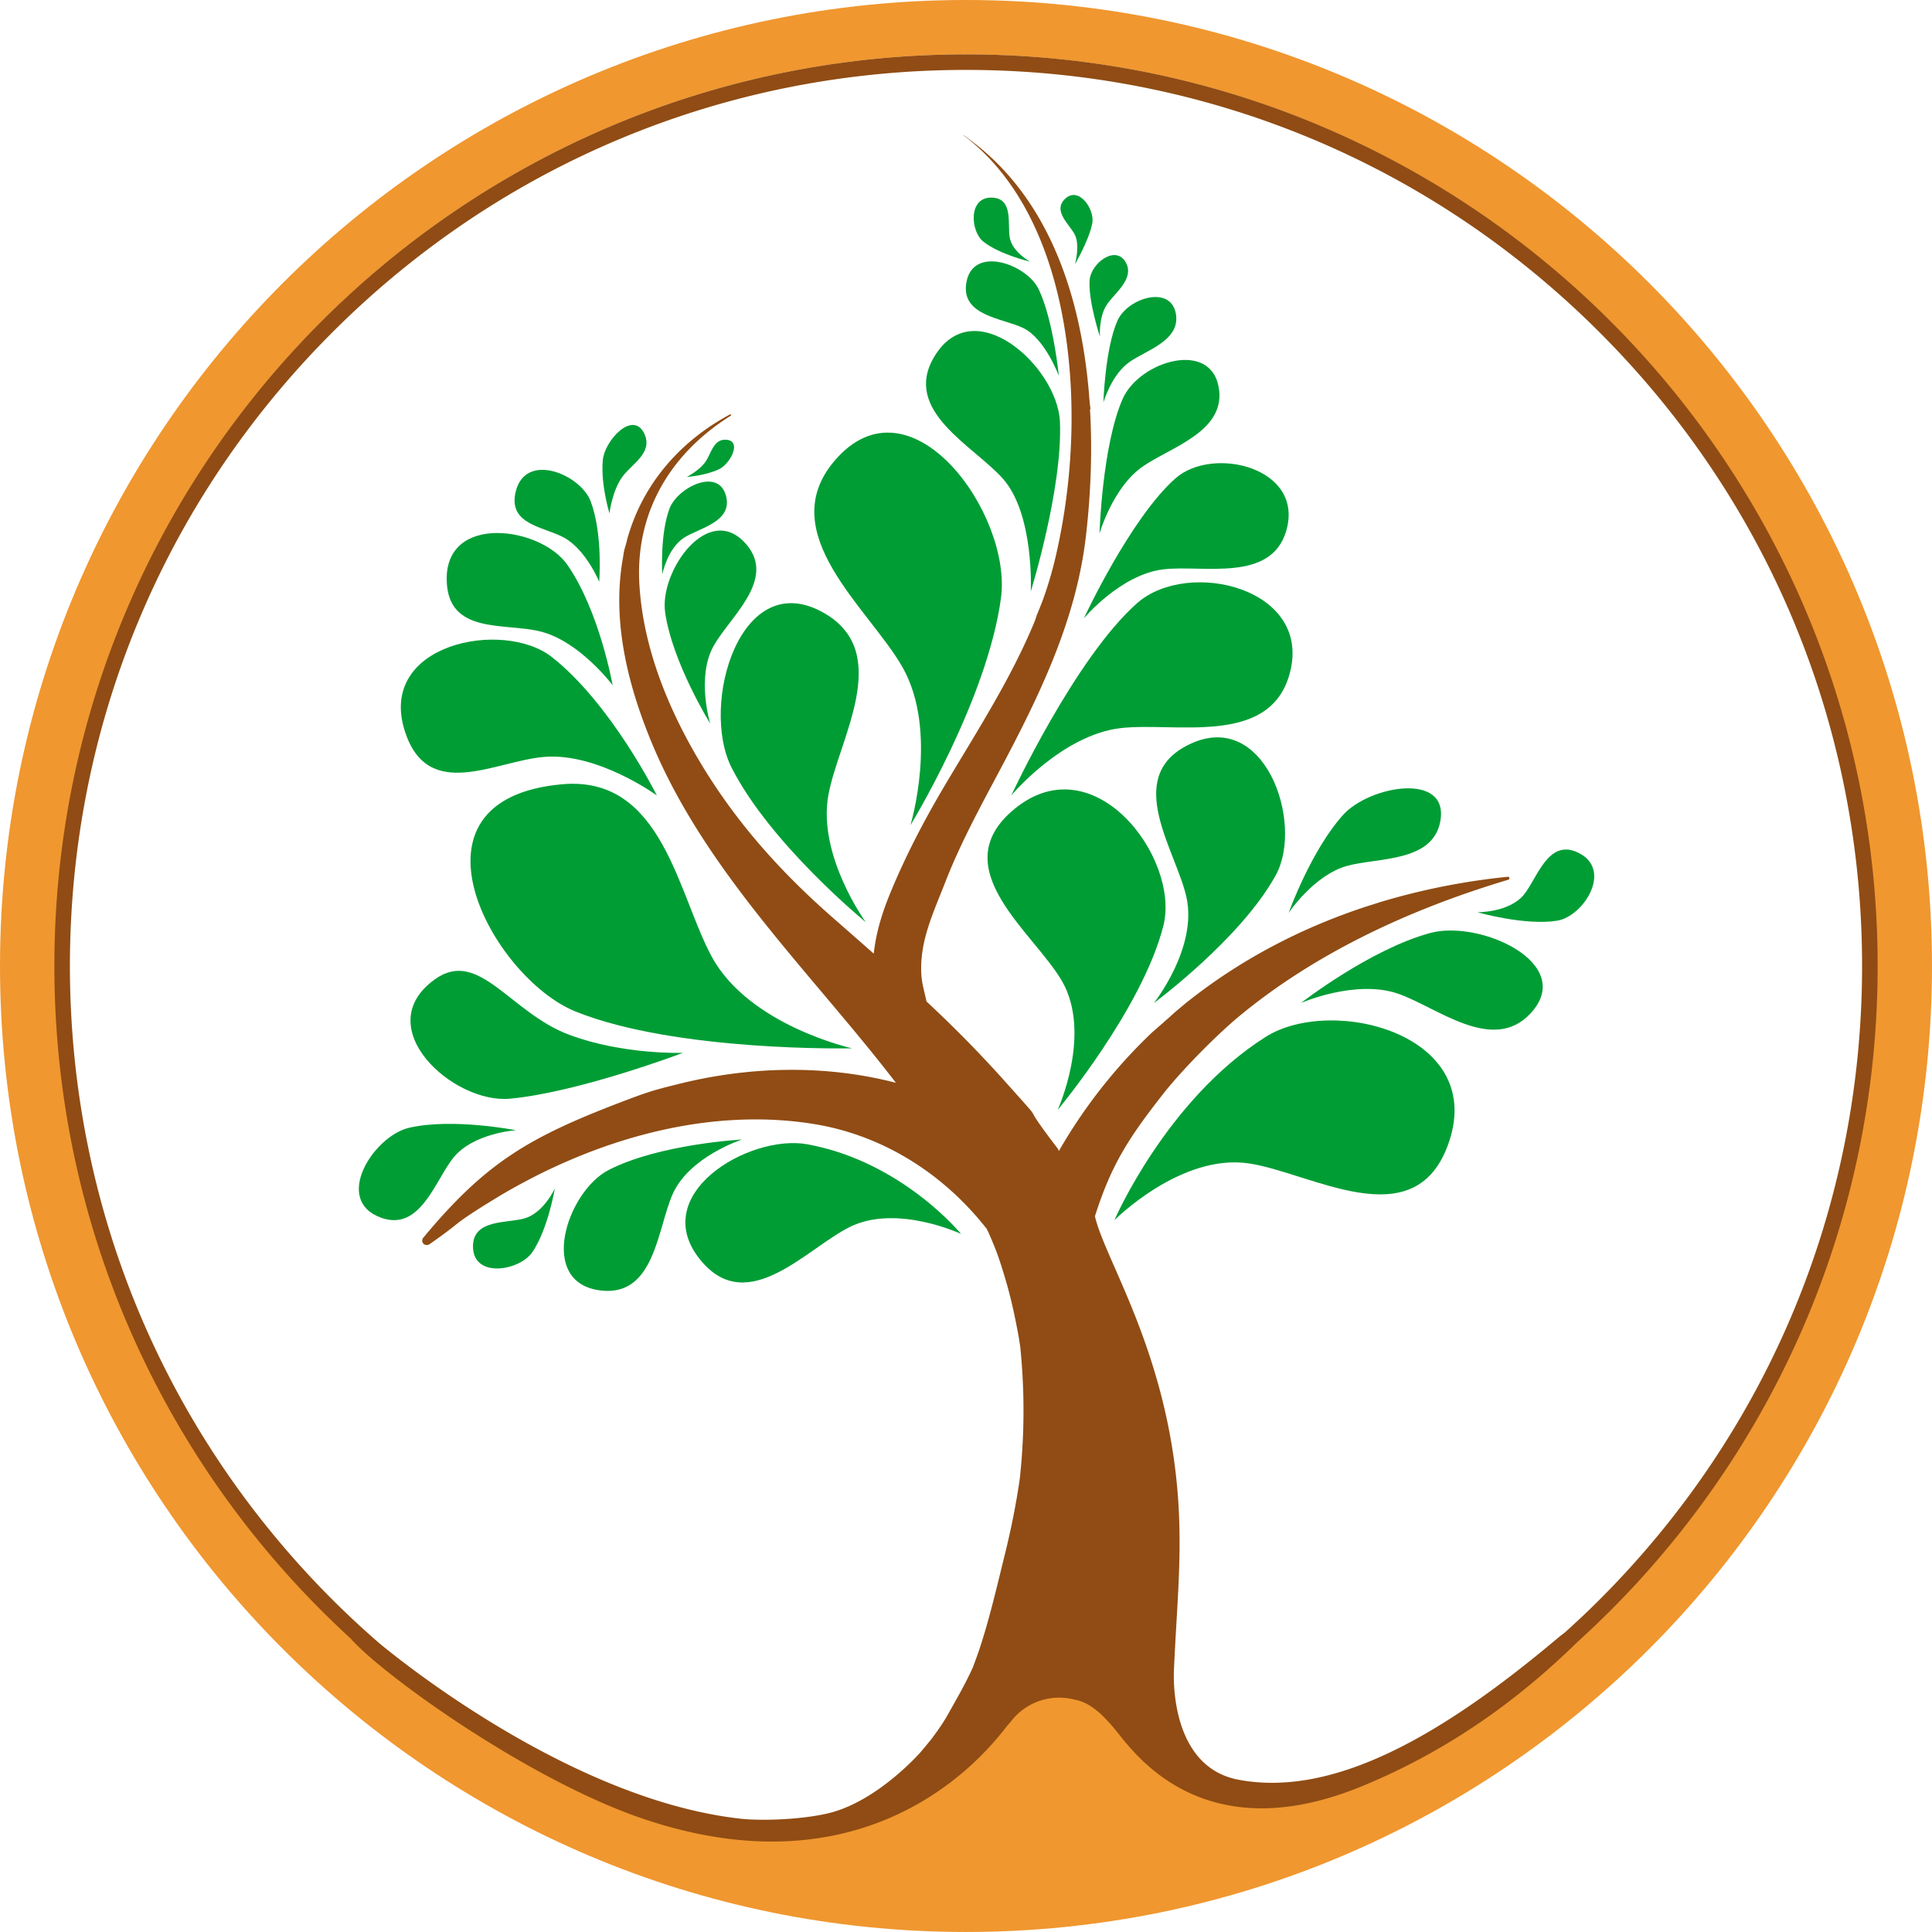 

<svg width="280.639" height="280.637" viewBox="0 0 74.252 74.252" xmlns="http://www.w3.org/2000/svg">
  <path d="M52.142 68.707l-1.051-.268-1.867.523-3.452-.201-.834-.507-2.058-2.315-1.194-8.082-5.075 10.359-2.464 1.193-3.357 1.083-6.096-.677C11.498 64.802 2.119 52.042 2.119 37.09c0-19.33 15.67-34.999 35-34.999 19.328 0 34.998 15.67 34.998 34.999 0 13.952-8.165 25.995-19.975 31.618M37.126 0C16.621 0 0 16.622 0 37.126 0 57.63 16.621 74.252 37.126 74.252S74.252 57.63 74.252 37.126C74.252 16.622 57.632 0 37.126 0" fill="#f0972f"/>
  <path d="M23.423 19.729s-.34-1.103-.256-2.038c.07-.772 1.155-1.927 1.59-1.035.353.726-.433 1.147-.812 1.634-.414.533-.522 1.439-.522 1.439M25.246 30.573s-1.761-3.532-4.035-5.32c-1.874-1.473-6.738-.516-5.649 2.857.885 2.744 3.477 1.13 5.362.979 2.064-.165 4.322 1.484 4.322 1.484" fill="#009d35"/>
  <path d="M23.545 26.335s-.503-2.855-1.744-4.633c-1.024-1.466-4.693-1.98-4.633.603.049 2.102 2.238 1.617 3.614 1.967 1.505.384 2.763 2.063 2.763 2.063" fill="#009d35"/>
  <path d="M23.028 22.359s.148-1.803-.32-3.075c-.384-1.049-2.516-1.948-2.89-.381-.302 1.274 1.095 1.334 1.87 1.766.847.475 1.34 1.69 1.34 1.69M26.399 18.33s.707-.045 1.234-.296c.434-.208.893-1.077.29-1.132-.492-.045-.582.496-.79.817-.23.352-.734.61-.734.61M33.274 35.442s-3.658-2.99-5.156-5.937c-1.234-2.43.346-7.82 3.581-5.929 2.631 1.54.532 4.84.139 6.971-.428 2.334 1.436 4.895 1.436 4.895" fill="#009d35"/>
  <path d="M27.296 27.81s-1.462-2.358-1.734-4.28c-.223-1.586 1.681-4.28 3.118-2.613 1.169 1.356-.626 2.79-1.25 3.9-.682 1.215-.134 2.993-.134 2.993" fill="#009d35"/>
  <path d="M25.453 22.074s-.094-1.52.274-2.519c.303-.824 1.924-1.632 2.186-.453.213.96-1.027 1.187-1.617 1.56-.646.41-.843 1.412-.843 1.412M36.935 47.423s-2.264-2.776-5.896-3.443c-2.273-.418-6.265 1.98-4.05 4.528 1.801 2.074 4.033-.544 5.677-1.355 1.801-.888 4.269.27 4.269.27" fill="#009d35"/>
  <path d="M28.519 43.795s-3.17.168-5.125 1.17c-1.611.828-2.783 4.378-.266 4.637 2.049.21 2.138-2.412 2.731-3.723.648-1.435 2.66-2.084 2.66-2.084M19.827 43.438s-2.43-.48-4.1-.095c-1.376.317-2.942 2.777-1.088 3.455 1.509.552 2.078-1.414 2.777-2.293.766-.96 2.411-1.067 2.411-1.067M50.002 38.547s2.637-2.058 4.967-2.69c1.922-.521 5.636 1.184 3.85 3.095-1.453 1.556-3.582-.237-5.08-.759-1.639-.568-3.737.354-3.737.354M32.746 40.29s-6.744.15-10.627-1.415c-3.201-1.292-6.962-8.174-.496-8.735 3.85-.333 4.426 4.235 5.739 6.642 1.44 2.633 5.384 3.508 5.384 3.508" fill="#009d35"/>
  <path d="M26.246 40.464s-3.99 1.515-6.648 1.762c-2.191.204-5.443-2.753-2.882-4.59 1.684-1.207 2.887 1.284 5.158 2.133 2.08.778 4.372.695 4.372.695M21.324 45.675s-.26 1.555-.86 2.443c-.496.731-2.3 1.033-2.286-.231.011-1.03 1.3-.87 1.977-1.059.739-.21 1.169-1.153 1.169-1.153M34.991 31.715s2.954-4.821 3.48-8.737c.433-3.23-3.49-8.682-6.4-5.266-2.365 2.779 1.318 5.667 2.606 7.915 1.409 2.46.314 6.088.314 6.088M38.865 30.573s2.449-5.279 4.837-7.392c1.97-1.742 6.833-.566 5.843 2.782-.806 2.723-4.382 1.783-6.462 2.019-2.276.26-4.218 2.59-4.218 2.59" fill="#009d35"/>
  <path d="M41.656 23.765s1.782-3.842 3.52-5.38c1.435-1.27 4.976-.413 4.255 2.025-.587 1.983-3.19 1.297-4.705 1.47-1.657.19-3.07 1.885-3.07 1.885M42.256 20.507s.106-3.398.891-5.177c.648-1.467 3.48-2.317 3.708-.329.188 1.617-1.91 2.204-2.956 2.942-1.141.808-1.643 2.564-1.643 2.564M42.406 15.473s.063-2.066.54-3.147c.395-.892 2.115-1.41 2.256-.2.114.982-1.162 1.34-1.797 1.789-.695.49-1 1.558-1 1.558M42.274 12.937s-.449-1.347-.398-2.157c.042-.668 1.03-1.41 1.407-.665.306.608-.432 1.14-.735 1.58-.331.482-.274 1.242-.274 1.242M40.648 42.659s3.249-3.887 4.062-7.071c.67-2.628-2.743-7.134-5.842-4.394-2.52 2.229.851 4.642 1.937 6.495 1.187 2.028-.157 4.97-.157 4.97" fill="#009d35"/>
  <path d="M44.348 38.548s3.345-2.467 4.685-4.915c1.106-2.018-.456-6.53-3.426-4.974-2.417 1.264-.412 4.034-.01 5.816.438 1.95-1.249 4.073-1.249 4.073M56.781 35.06s1.818.523 3.06.326c1.026-.163 2.178-1.985.789-2.627-1.131-.523-1.541.976-2.056 1.618-.565.701-1.793.683-1.793.683M49.527 35.083s.85-2.38 2.088-3.76c1.02-1.136 4.102-1.676 3.738.252-.296 1.57-2.397 1.38-3.57 1.7-1.286.352-2.256 1.808-2.256 1.808M42.83 46.894s1.989-4.617 5.806-7.039c2.576-1.634 8.624-.085 6.991 4.208-1.328 3.49-5.234 1.012-7.624.651-2.617-.393-5.172 2.18-5.172 2.18M39.616 22.73s1.23-3.966 1.12-6.524c-.092-2.11-3.316-5.047-4.835-2.488-1.237 2.08 1.53 3.423 2.642 4.678 1.216 1.375 1.073 4.335 1.073 4.335" fill="#009d35"/>
  <path d="M40.695 14.45s-.208-2.13-.77-3.324c-.463-.983-2.582-1.736-2.793-.218-.172 1.236 1.41 1.322 2.189 1.696.85.411 1.374 1.845 1.374 1.845M41.314 10.154s.543-.926.666-1.577c.101-.537-.537-1.467-1.07-.912-.436.451.183.952.388 1.334.226.417.016 1.155.016 1.155M39.586 10.055s-1.163-.272-1.789-.765c-.515-.406-.595-1.768.369-1.693.782.06.551 1.013.64 1.527.097.563.78.93.78.93" fill="#009d35"/>
  <path d="M52.996 34.685c.025-.01-.072.018 0 0" fill="#735223"/>
  <path d="M61.478 61.477c-.435.437-.884.856-1.339 1.266a8.236 8.236 0 00-.216.167c-4.516 3.813-8.674 6.173-12.316 5.492-2.75-.513-2.49-4.245-2.486-4.283.098-2.247.283-3.967.186-6.016-.284-5.902-2.814-9.59-3.226-11.358.64-2.016 1.322-3.042 2.628-4.71.526-.672 1.648-1.878 2.745-2.834 3.018-2.553 6.76-4.27 10.515-5.39.06-.017.053-.12-.016-.114a26.126 26.126 0 00-4.957.988c-.02.009-.125.043-.478.153-2.53.828-4.9 2.069-6.992 3.753-.774.651 0 0-1.248 1.088a20.04 20.04 0 00-3.584 4.56c-.011-.028-.016-.062-.036-.087-1.767-2.313-.075-.402-2.174-2.747a47.096 47.096 0 00-2.876-2.915c-.044-.216-.103-.43-.148-.655-.084-.41-.067-.879-.005-1.293.133-.89.539-1.774.864-2.612.574-1.48 1.34-2.889 2.086-4.29 1.52-2.86 2.955-5.777 3.33-9.04.177-1.524.255-3.19.157-4.869.043-.009 0 0-.038-.579-.31-3.762-1.534-7.503-4.532-9.745l-.273-.206c-.006-.005-.013.005-.007.009 2.367 1.788 3.476 4.772 3.905 7.607.427 2.815.263 5.863-.388 8.632a14.586 14.586 0 01-.484 1.623c-.37.951-.146.32-.295.773-.888 2.167-2.171 4.163-3.37 6.176-.835 1.398-1.592 2.831-2.21 4.34-.31.76-.53 1.486-.62 2.29-.504-.445-1.01-.889-1.514-1.33-1.995-1.74-3.702-3.625-5.079-5.894-1.28-2.108-2.282-4.526-2.416-7.012-.147-2.747 1.211-4.997 3.512-6.436.032-.02.004-.069-.03-.05-1.938 1.041-3.359 2.692-3.945 4.786-.095.42-.095.25-.165.719-.436 2.411.182 4.886 1.104 7.11 2.083 5.015 6.189 8.9 9.385 13.072-2.709-.706-5.63-.636-8.34.042-1.096.272-1.22.318-2.345.746-3.463 1.333-5.105 2.312-7.472 5.157-.142.173.059.379.246.248 1.307-.915.769-.647 2.052-1.461l.583-.358c3.66-2.184 7.998-3.453 12.113-2.792 2.69.431 5.018 1.941 6.655 4.033l.063.131c.043.097.086.193.127.29.003.013.115.277.133.324.147.374.266.76.381 1.145.205.682.36 1.378.49 2.08.035.179.062.36.091.543a24.09 24.09 0 01-.017 5.097c-.142.978-.337 1.95-.575 2.911-.305 1.229-.589 2.474-.99 3.676-.077.225-.159.447-.244.669-.044.094-.086.188-.133.28-.245.508-.532 1.003-.808 1.494-.13.235-.278.46-.434.678-.054.077-.132.182-.178.243l.089-.114-.09.116-.02.027c-.098.124-.23.287-.424.514 0 0-1.535 1.766-3.35 2.301-.93.273-2.653.368-3.61.258-6.399-.728-12.94-5.988-13.83-6.726a34.637 34.637 0 01-1.821-1.69C6.27 54.972 2.687 46.324 2.687 37.125c0-9.2 3.583-17.847 10.087-24.352C19.278 6.269 27.927 2.687 37.127 2.687c9.198 0 17.847 3.582 24.35 10.087 6.506 6.505 10.088 15.153 10.088 24.352 0 9.2-3.582 17.847-10.087 24.351M37.127 2.09C17.777 2.09 2.09 17.776 2.09 37.126c0 10.232 4.387 19.436 11.381 25.842a.033.033 0 01.008.009c1.288 1.45 6.905 5.462 11.249 6.928 9.152 3.088 13.49-2.98 13.973-3.567.05-.061.098-.116.145-.17a2.338 2.338 0 012.457-.845c.31.055.586.209.838.412.093.072.18.15.262.235.15.147.292.307.428.468.63.742 3.234 4.776 9.478 2.226 4.075-1.665 6.793-4.071 8.342-5.582 7.068-6.409 11.512-15.662 11.512-25.956 0-19.35-15.686-35.036-35.036-35.036" fill="#904c14"/>
  <path d="M35.83 66.794v-.001a.022.022 0 01-.003.004l.002-.003M42.141 65.735" fill="#735223"/>
</svg>
